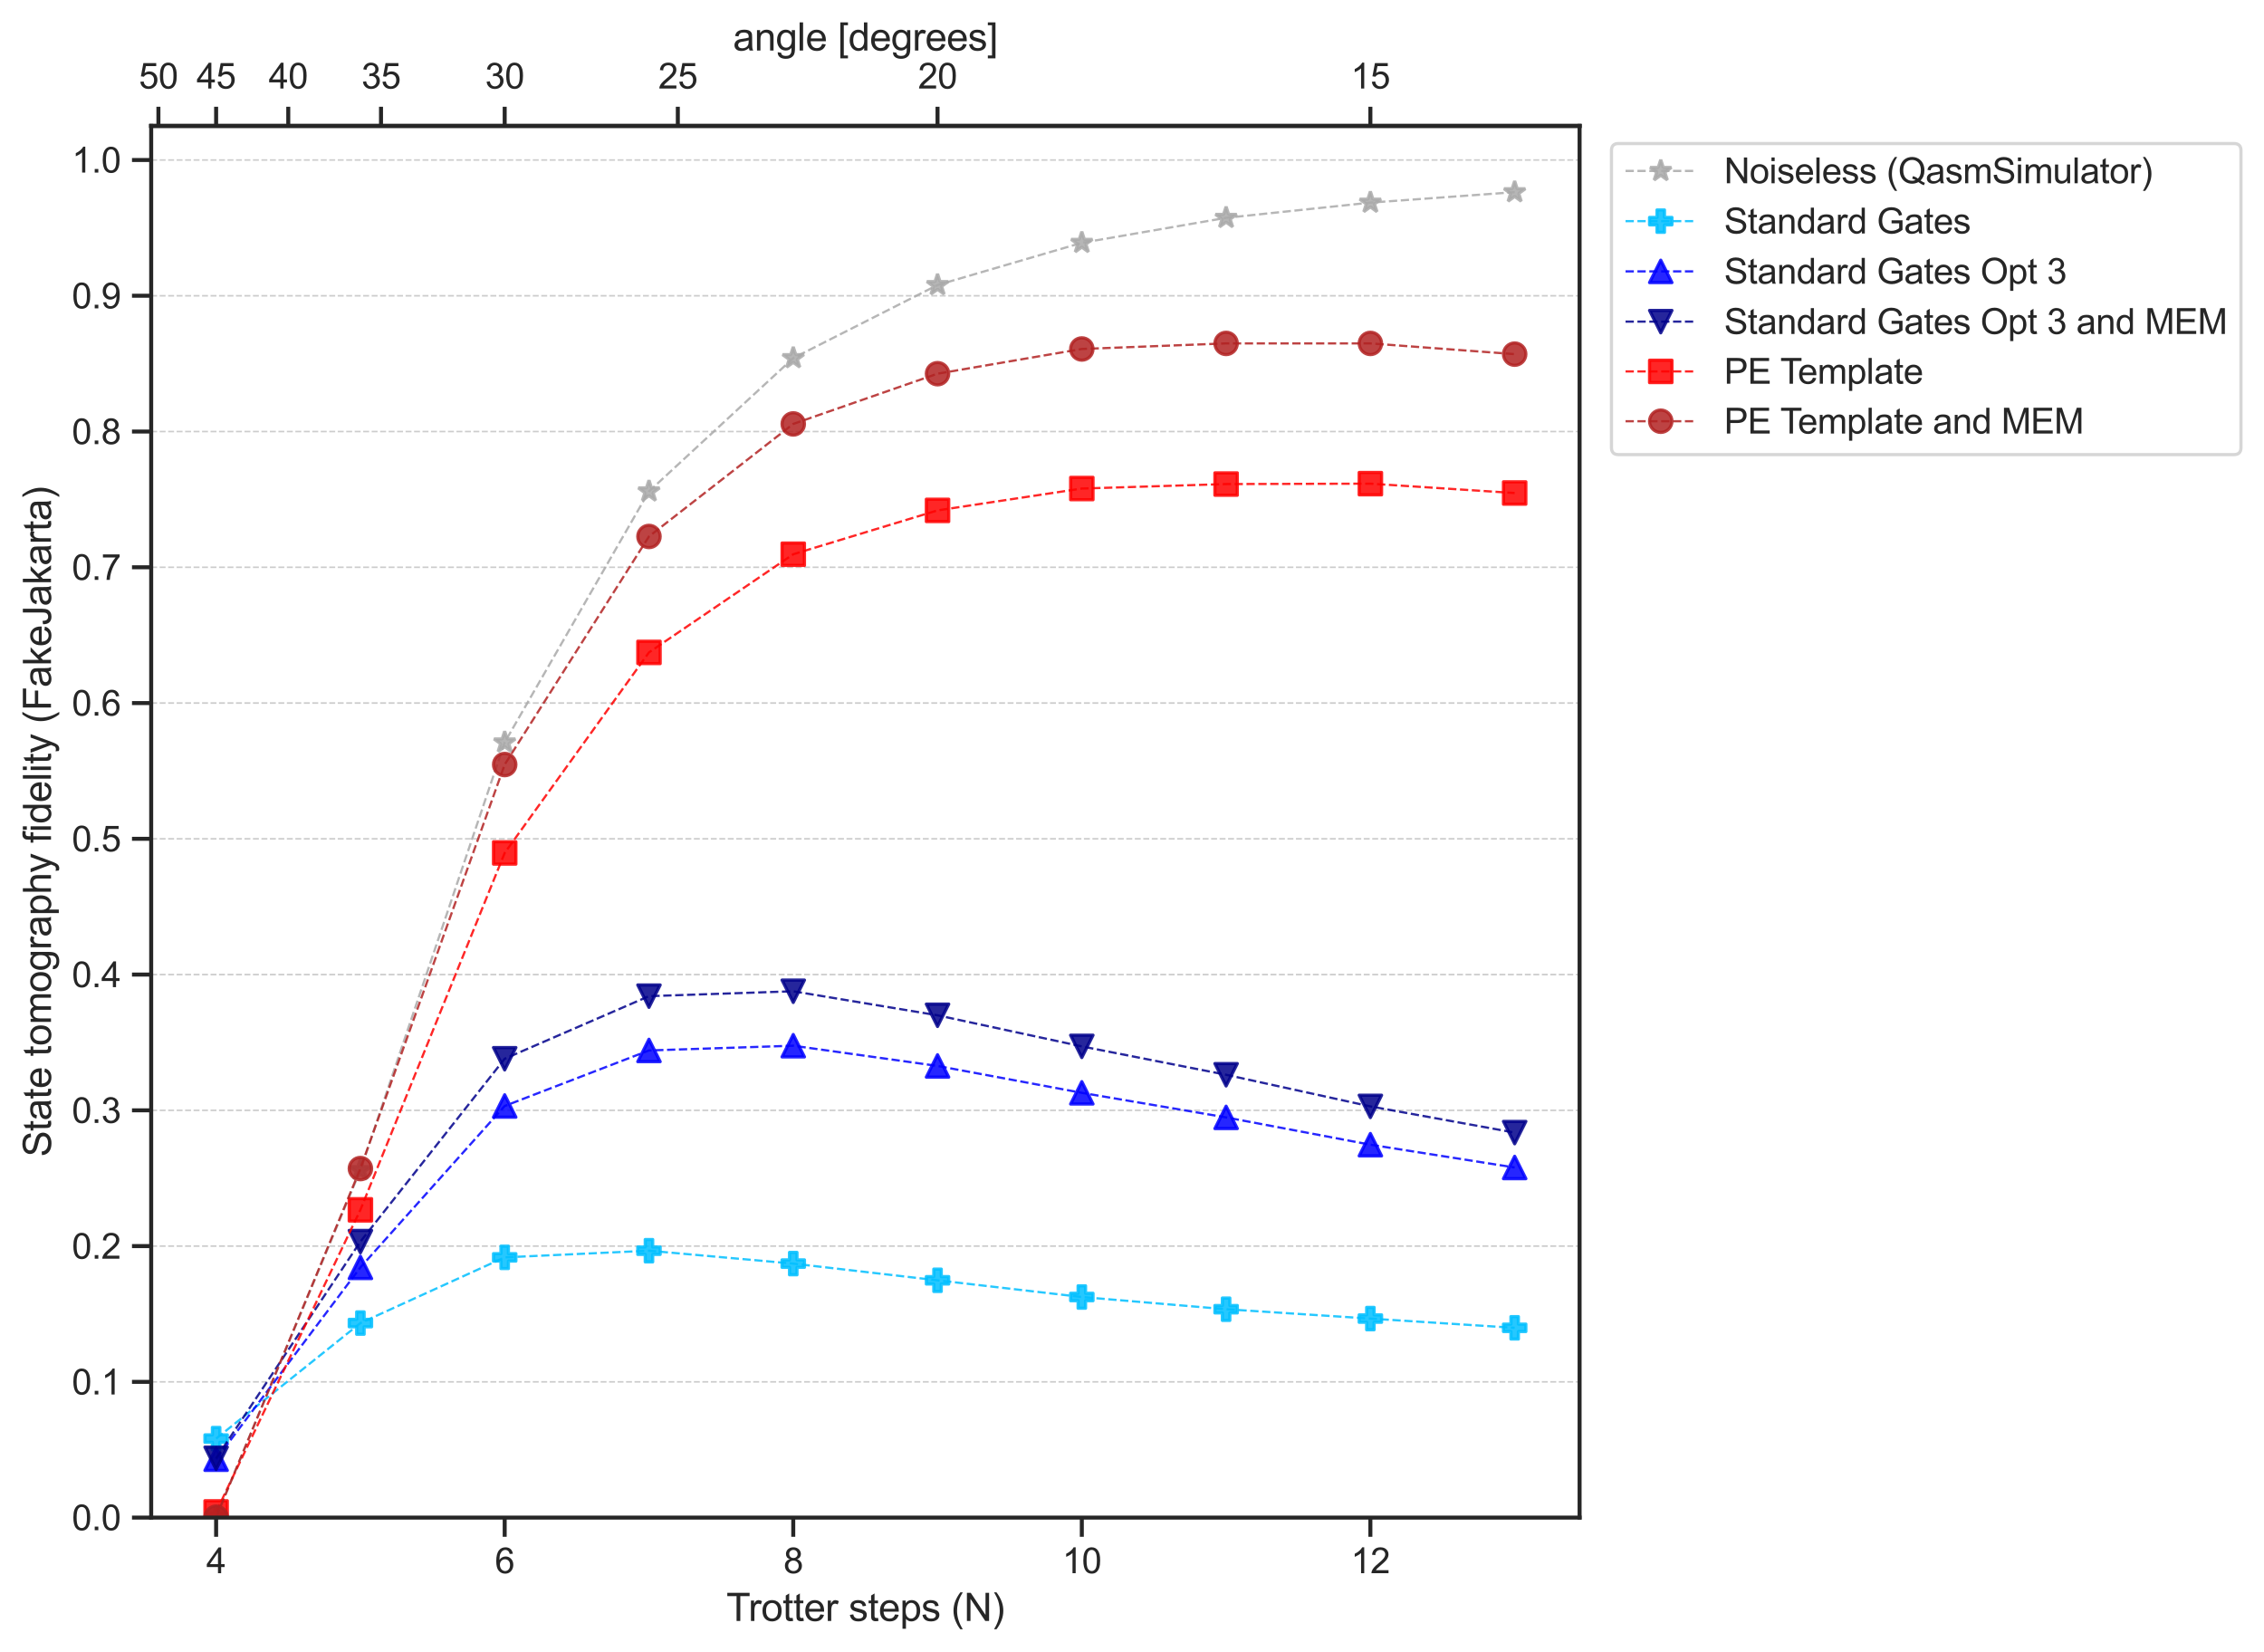<?xml version="1.0" encoding="utf-8" standalone="no"?>
<!DOCTYPE svg PUBLIC "-//W3C//DTD SVG 1.1//EN"
  "http://www.w3.org/Graphics/SVG/1.1/DTD/svg11.dtd">
<svg xmlns:xlink="http://www.w3.org/1999/xlink" width="707.542pt" height="516.25pt" viewBox="0 0 707.542 516.25" xmlns="http://www.w3.org/2000/svg" version="1.1">
 <defs>
  <style type="text/css">*{stroke-linejoin: round; stroke-linecap: butt}</style>
 </defs>
 <g id="figure_1">
  <g id="patch_1">
   <path d="M 0 516.25 
L 707.542 516.25 
L 707.542 0 
L 0 0 
z
" style="fill: #ffffff"/>
  </g>
  <g id="axes_1">
   <g id="patch_2">
    <path d="M 47.251 474.229 
L 493.651 474.229 
L 493.651 39.349 
L 47.251 39.349 
z
" style="fill: #ffffff"/>
   </g>
   <g id="axes_2">
    <g id="patch_3">
     <path d="M 47.251 39.349 
L 493.651 39.349 
L 493.651 39.349 
L 47.251 39.349 
z
" style="fill: #ffffff"/>
    </g>
    <g id="matplotlib.axis_1">
     <g id="xtick_1">
      <g id="line2d_1">
       <defs>
        <path id="mf1a655227e" d="M 0 0 
L 0 -6 
" style="stroke: #262626; stroke-width: 1.25"/>
       </defs>
       <g>
        <use xlink:href="#mf1a655227e" x="428.269" y="39.349" style="fill: #262626; stroke: #262626; stroke-width: 1.25"/>
       </g>
      </g>
      <g id="text_1">
       <!-- 15 -->
       <g style="fill: #262626" transform="translate(422.152 27.663)scale(0.11 -0.11)">
        <defs>
         <path id="ArialMT-31" d="M 2384 0 
L 1822 0 
L 1822 3584 
Q 1619 3391 1289 3197 
Q 959 3003 697 2906 
L 697 3450 
Q 1169 3672 1522 3987 
Q 1875 4303 2022 4600 
L 2384 4600 
L 2384 0 
z
" transform="scale(0.016)"/>
         <path id="ArialMT-35" d="M 266 1200 
L 856 1250 
Q 922 819 1161 601 
Q 1400 384 1738 384 
Q 2144 384 2425 690 
Q 2706 997 2706 1503 
Q 2706 1984 2436 2262 
Q 2166 2541 1728 2541 
Q 1456 2541 1237 2417 
Q 1019 2294 894 2097 
L 366 2166 
L 809 4519 
L 3088 4519 
L 3088 3981 
L 1259 3981 
L 1013 2750 
Q 1425 3038 1878 3038 
Q 2478 3038 2890 2622 
Q 3303 2206 3303 1553 
Q 3303 931 2941 478 
Q 2500 -78 1738 -78 
Q 1113 -78 717 272 
Q 322 622 266 1200 
z
" transform="scale(0.016)"/>
        </defs>
        <use xlink:href="#ArialMT-31"/>
        <use xlink:href="#ArialMT-35" x="55.615"/>
       </g>
      </g>
     </g>
     <g id="xtick_2">
      <g id="line2d_2">
       <g>
        <use xlink:href="#mf1a655227e" x="292.997" y="39.349" style="fill: #262626; stroke: #262626; stroke-width: 1.25"/>
       </g>
      </g>
      <g id="text_2">
       <!-- 20 -->
       <g style="fill: #262626" transform="translate(286.88 27.663)scale(0.11 -0.11)">
        <defs>
         <path id="ArialMT-32" d="M 3222 541 
L 3222 0 
L 194 0 
Q 188 203 259 391 
Q 375 700 629 1000 
Q 884 1300 1366 1694 
Q 2113 2306 2375 2664 
Q 2638 3022 2638 3341 
Q 2638 3675 2398 3904 
Q 2159 4134 1775 4134 
Q 1369 4134 1125 3890 
Q 881 3647 878 3216 
L 300 3275 
Q 359 3922 746 4261 
Q 1134 4600 1788 4600 
Q 2447 4600 2831 4234 
Q 3216 3869 3216 3328 
Q 3216 3053 3103 2787 
Q 2991 2522 2730 2228 
Q 2469 1934 1863 1422 
Q 1356 997 1212 845 
Q 1069 694 975 541 
L 3222 541 
z
" transform="scale(0.016)"/>
         <path id="ArialMT-30" d="M 266 2259 
Q 266 3072 433 3567 
Q 600 4063 929 4331 
Q 1259 4600 1759 4600 
Q 2128 4600 2406 4451 
Q 2684 4303 2865 4023 
Q 3047 3744 3150 3342 
Q 3253 2941 3253 2259 
Q 3253 1453 3087 958 
Q 2922 463 2592 192 
Q 2263 -78 1759 -78 
Q 1097 -78 719 397 
Q 266 969 266 2259 
z
M 844 2259 
Q 844 1131 1108 757 
Q 1372 384 1759 384 
Q 2147 384 2411 759 
Q 2675 1134 2675 2259 
Q 2675 3391 2411 3762 
Q 2147 4134 1753 4134 
Q 1366 4134 1134 3806 
Q 844 3388 844 2259 
z
" transform="scale(0.016)"/>
        </defs>
        <use xlink:href="#ArialMT-32"/>
        <use xlink:href="#ArialMT-30" x="55.615"/>
       </g>
      </g>
     </g>
     <g id="xtick_3">
      <g id="line2d_3">
       <g>
        <use xlink:href="#mf1a655227e" x="211.833" y="39.349" style="fill: #262626; stroke: #262626; stroke-width: 1.25"/>
       </g>
      </g>
      <g id="text_3">
       <!-- 25 -->
       <g style="fill: #262626" transform="translate(205.716 27.663)scale(0.11 -0.11)">
        <use xlink:href="#ArialMT-32"/>
        <use xlink:href="#ArialMT-35" x="55.615"/>
       </g>
      </g>
     </g>
     <g id="xtick_4">
      <g id="line2d_4">
       <g>
        <use xlink:href="#mf1a655227e" x="157.724" y="39.349" style="fill: #262626; stroke: #262626; stroke-width: 1.25"/>
       </g>
      </g>
      <g id="text_4">
       <!-- 30 -->
       <g style="fill: #262626" transform="translate(151.607 27.663)scale(0.11 -0.11)">
        <defs>
         <path id="ArialMT-33" d="M 269 1209 
L 831 1284 
Q 928 806 1161 595 
Q 1394 384 1728 384 
Q 2125 384 2398 659 
Q 2672 934 2672 1341 
Q 2672 1728 2419 1979 
Q 2166 2231 1775 2231 
Q 1616 2231 1378 2169 
L 1441 2663 
Q 1497 2656 1531 2656 
Q 1891 2656 2178 2843 
Q 2466 3031 2466 3422 
Q 2466 3731 2256 3934 
Q 2047 4138 1716 4138 
Q 1388 4138 1169 3931 
Q 950 3725 888 3313 
L 325 3413 
Q 428 3978 793 4289 
Q 1159 4600 1703 4600 
Q 2078 4600 2393 4439 
Q 2709 4278 2876 4000 
Q 3044 3722 3044 3409 
Q 3044 3113 2884 2869 
Q 2725 2625 2413 2481 
Q 2819 2388 3044 2092 
Q 3269 1797 3269 1353 
Q 3269 753 2831 336 
Q 2394 -81 1725 -81 
Q 1122 -81 723 278 
Q 325 638 269 1209 
z
" transform="scale(0.016)"/>
        </defs>
        <use xlink:href="#ArialMT-33"/>
        <use xlink:href="#ArialMT-30" x="55.615"/>
       </g>
      </g>
     </g>
     <g id="xtick_5">
      <g id="line2d_5">
       <g>
        <use xlink:href="#mf1a655227e" x="119.075" y="39.349" style="fill: #262626; stroke: #262626; stroke-width: 1.25"/>
       </g>
      </g>
      <g id="text_5">
       <!-- 35 -->
       <g style="fill: #262626" transform="translate(112.958 27.663)scale(0.11 -0.11)">
        <use xlink:href="#ArialMT-33"/>
        <use xlink:href="#ArialMT-35" x="55.615"/>
       </g>
      </g>
     </g>
     <g id="xtick_6">
      <g id="line2d_6">
       <g>
        <use xlink:href="#mf1a655227e" x="90.088" y="39.349" style="fill: #262626; stroke: #262626; stroke-width: 1.25"/>
       </g>
      </g>
      <g id="text_6">
       <!-- 40 -->
       <g style="fill: #262626" transform="translate(83.971 27.663)scale(0.11 -0.11)">
        <defs>
         <path id="ArialMT-34" d="M 2069 0 
L 2069 1097 
L 81 1097 
L 81 1613 
L 2172 4581 
L 2631 4581 
L 2631 1613 
L 3250 1613 
L 3250 1097 
L 2631 1097 
L 2631 0 
L 2069 0 
z
M 2069 1613 
L 2069 3678 
L 634 1613 
L 2069 1613 
z
" transform="scale(0.016)"/>
        </defs>
        <use xlink:href="#ArialMT-34"/>
        <use xlink:href="#ArialMT-30" x="55.615"/>
       </g>
      </g>
     </g>
     <g id="xtick_7">
      <g id="line2d_7">
       <g>
        <use xlink:href="#mf1a655227e" x="67.542" y="39.349" style="fill: #262626; stroke: #262626; stroke-width: 1.25"/>
       </g>
      </g>
      <g id="text_7">
       <!-- 45 -->
       <g style="fill: #262626" transform="translate(61.425 27.663)scale(0.11 -0.11)">
        <use xlink:href="#ArialMT-34"/>
        <use xlink:href="#ArialMT-35" x="55.615"/>
       </g>
      </g>
     </g>
     <g id="xtick_8">
      <g id="line2d_8">
       <g>
        <use xlink:href="#mf1a655227e" x="49.506" y="39.349" style="fill: #262626; stroke: #262626; stroke-width: 1.25"/>
       </g>
      </g>
      <g id="text_8">
       <!-- 50 -->
       <g style="fill: #262626" transform="translate(43.389 27.663)scale(0.11 -0.11)">
        <use xlink:href="#ArialMT-35"/>
        <use xlink:href="#ArialMT-30" x="55.615"/>
       </g>
      </g>
     </g>
     <g id="text_9">
      <!-- angle [degrees] -->
      <g style="fill: #262626" transform="translate(229.091 15.789)scale(0.12 -0.12)">
       <defs>
        <path id="ArialMT-61" d="M 2588 409 
Q 2275 144 1986 34 
Q 1697 -75 1366 -75 
Q 819 -75 525 192 
Q 231 459 231 875 
Q 231 1119 342 1320 
Q 453 1522 633 1644 
Q 813 1766 1038 1828 
Q 1203 1872 1538 1913 
Q 2219 1994 2541 2106 
Q 2544 2222 2544 2253 
Q 2544 2597 2384 2738 
Q 2169 2928 1744 2928 
Q 1347 2928 1158 2789 
Q 969 2650 878 2297 
L 328 2372 
Q 403 2725 575 2942 
Q 747 3159 1072 3276 
Q 1397 3394 1825 3394 
Q 2250 3394 2515 3294 
Q 2781 3194 2906 3042 
Q 3031 2891 3081 2659 
Q 3109 2516 3109 2141 
L 3109 1391 
Q 3109 606 3145 398 
Q 3181 191 3288 0 
L 2700 0 
Q 2613 175 2588 409 
z
M 2541 1666 
Q 2234 1541 1622 1453 
Q 1275 1403 1131 1340 
Q 988 1278 909 1158 
Q 831 1038 831 891 
Q 831 666 1001 516 
Q 1172 366 1500 366 
Q 1825 366 2078 508 
Q 2331 650 2450 897 
Q 2541 1088 2541 1459 
L 2541 1666 
z
" transform="scale(0.016)"/>
        <path id="ArialMT-6e" d="M 422 0 
L 422 3319 
L 928 3319 
L 928 2847 
Q 1294 3394 1984 3394 
Q 2284 3394 2536 3286 
Q 2788 3178 2913 3003 
Q 3038 2828 3088 2588 
Q 3119 2431 3119 2041 
L 3119 0 
L 2556 0 
L 2556 2019 
Q 2556 2363 2490 2533 
Q 2425 2703 2258 2804 
Q 2091 2906 1866 2906 
Q 1506 2906 1245 2678 
Q 984 2450 984 1813 
L 984 0 
L 422 0 
z
" transform="scale(0.016)"/>
        <path id="ArialMT-67" d="M 319 -275 
L 866 -356 
Q 900 -609 1056 -725 
Q 1266 -881 1628 -881 
Q 2019 -881 2231 -725 
Q 2444 -569 2519 -288 
Q 2563 -116 2559 434 
Q 2191 0 1641 0 
Q 956 0 581 494 
Q 206 988 206 1678 
Q 206 2153 378 2554 
Q 550 2956 876 3175 
Q 1203 3394 1644 3394 
Q 2231 3394 2613 2919 
L 2613 3319 
L 3131 3319 
L 3131 450 
Q 3131 -325 2973 -648 
Q 2816 -972 2473 -1159 
Q 2131 -1347 1631 -1347 
Q 1038 -1347 672 -1080 
Q 306 -813 319 -275 
z
M 784 1719 
Q 784 1066 1043 766 
Q 1303 466 1694 466 
Q 2081 466 2343 764 
Q 2606 1063 2606 1700 
Q 2606 2309 2336 2618 
Q 2066 2928 1684 2928 
Q 1309 2928 1046 2623 
Q 784 2319 784 1719 
z
" transform="scale(0.016)"/>
        <path id="ArialMT-6c" d="M 409 0 
L 409 4581 
L 972 4581 
L 972 0 
L 409 0 
z
" transform="scale(0.016)"/>
        <path id="ArialMT-65" d="M 2694 1069 
L 3275 997 
Q 3138 488 2766 206 
Q 2394 -75 1816 -75 
Q 1088 -75 661 373 
Q 234 822 234 1631 
Q 234 2469 665 2931 
Q 1097 3394 1784 3394 
Q 2450 3394 2872 2941 
Q 3294 2488 3294 1666 
Q 3294 1616 3291 1516 
L 816 1516 
Q 847 969 1125 678 
Q 1403 388 1819 388 
Q 2128 388 2347 550 
Q 2566 713 2694 1069 
z
M 847 1978 
L 2700 1978 
Q 2663 2397 2488 2606 
Q 2219 2931 1791 2931 
Q 1403 2931 1139 2672 
Q 875 2413 847 1978 
z
" transform="scale(0.016)"/>
        <path id="ArialMT-20" transform="scale(0.016)"/>
        <path id="ArialMT-5b" d="M 434 -1272 
L 434 4581 
L 1675 4581 
L 1675 4116 
L 997 4116 
L 997 -806 
L 1675 -806 
L 1675 -1272 
L 434 -1272 
z
" transform="scale(0.016)"/>
        <path id="ArialMT-64" d="M 2575 0 
L 2575 419 
Q 2259 -75 1647 -75 
Q 1250 -75 917 144 
Q 584 363 401 755 
Q 219 1147 219 1656 
Q 219 2153 384 2558 
Q 550 2963 881 3178 
Q 1213 3394 1622 3394 
Q 1922 3394 2156 3267 
Q 2391 3141 2538 2938 
L 2538 4581 
L 3097 4581 
L 3097 0 
L 2575 0 
z
M 797 1656 
Q 797 1019 1065 703 
Q 1334 388 1700 388 
Q 2069 388 2326 689 
Q 2584 991 2584 1609 
Q 2584 2291 2321 2609 
Q 2059 2928 1675 2928 
Q 1300 2928 1048 2622 
Q 797 2316 797 1656 
z
" transform="scale(0.016)"/>
        <path id="ArialMT-72" d="M 416 0 
L 416 3319 
L 922 3319 
L 922 2816 
Q 1116 3169 1280 3281 
Q 1444 3394 1641 3394 
Q 1925 3394 2219 3213 
L 2025 2691 
Q 1819 2813 1613 2813 
Q 1428 2813 1281 2702 
Q 1134 2591 1072 2394 
Q 978 2094 978 1738 
L 978 0 
L 416 0 
z
" transform="scale(0.016)"/>
        <path id="ArialMT-73" d="M 197 991 
L 753 1078 
Q 800 744 1014 566 
Q 1228 388 1613 388 
Q 2000 388 2187 545 
Q 2375 703 2375 916 
Q 2375 1106 2209 1216 
Q 2094 1291 1634 1406 
Q 1016 1563 777 1677 
Q 538 1791 414 1992 
Q 291 2194 291 2438 
Q 291 2659 392 2848 
Q 494 3038 669 3163 
Q 800 3259 1026 3326 
Q 1253 3394 1513 3394 
Q 1903 3394 2198 3281 
Q 2494 3169 2634 2976 
Q 2775 2784 2828 2463 
L 2278 2388 
Q 2241 2644 2061 2787 
Q 1881 2931 1553 2931 
Q 1166 2931 1000 2803 
Q 834 2675 834 2503 
Q 834 2394 903 2306 
Q 972 2216 1119 2156 
Q 1203 2125 1616 2013 
Q 2213 1853 2448 1751 
Q 2684 1650 2818 1456 
Q 2953 1263 2953 975 
Q 2953 694 2789 445 
Q 2625 197 2315 61 
Q 2006 -75 1616 -75 
Q 969 -75 630 194 
Q 291 463 197 991 
z
" transform="scale(0.016)"/>
        <path id="ArialMT-5d" d="M 1363 -1272 
L 122 -1272 
L 122 -806 
L 800 -806 
L 800 4116 
L 122 4116 
L 122 4581 
L 1363 4581 
L 1363 -1272 
z
" transform="scale(0.016)"/>
       </defs>
       <use xlink:href="#ArialMT-61"/>
       <use xlink:href="#ArialMT-6e" x="55.615"/>
       <use xlink:href="#ArialMT-67" x="111.23"/>
       <use xlink:href="#ArialMT-6c" x="166.846"/>
       <use xlink:href="#ArialMT-65" x="189.062"/>
       <use xlink:href="#ArialMT-20" x="244.678"/>
       <use xlink:href="#ArialMT-5b" x="272.461"/>
       <use xlink:href="#ArialMT-64" x="300.244"/>
       <use xlink:href="#ArialMT-65" x="355.859"/>
       <use xlink:href="#ArialMT-67" x="411.475"/>
       <use xlink:href="#ArialMT-72" x="467.09"/>
       <use xlink:href="#ArialMT-65" x="500.391"/>
       <use xlink:href="#ArialMT-65" x="556.006"/>
       <use xlink:href="#ArialMT-73" x="611.621"/>
       <use xlink:href="#ArialMT-5d" x="661.621"/>
      </g>
     </g>
    </g>
    <g id="matplotlib.axis_2"/>
    <g id="patch_4">
     <path d="M 493.651 39.349 
L 47.251 39.349 
" style="fill: none; stroke: #262626; stroke-width: 1.25; stroke-linejoin: miter; stroke-linecap: square"/>
    </g>
   </g>
   <g id="matplotlib.axis_3">
    <g id="xtick_9">
     <g id="line2d_9">
      <defs>
       <path id="m907f09ef1e" d="M 0 0 
L 0 6 
" style="stroke: #262626; stroke-width: 1.25"/>
      </defs>
      <g>
       <use xlink:href="#m907f09ef1e" x="67.542" y="474.229" style="fill: #262626; stroke: #262626; stroke-width: 1.25"/>
      </g>
     </g>
     <g id="text_10">
      <!-- 4 -->
      <g style="fill: #262626" transform="translate(64.484 491.603)scale(0.11 -0.11)">
       <use xlink:href="#ArialMT-34"/>
      </g>
     </g>
    </g>
    <g id="xtick_10">
     <g id="line2d_10">
      <g>
       <use xlink:href="#m907f09ef1e" x="157.724" y="474.229" style="fill: #262626; stroke: #262626; stroke-width: 1.25"/>
      </g>
     </g>
     <g id="text_11">
      <!-- 6 -->
      <g style="fill: #262626" transform="translate(154.665 491.603)scale(0.11 -0.11)">
       <defs>
        <path id="ArialMT-36" d="M 3184 3459 
L 2625 3416 
Q 2550 3747 2413 3897 
Q 2184 4138 1850 4138 
Q 1581 4138 1378 3988 
Q 1113 3794 959 3422 
Q 806 3050 800 2363 
Q 1003 2672 1297 2822 
Q 1591 2972 1913 2972 
Q 2475 2972 2870 2558 
Q 3266 2144 3266 1488 
Q 3266 1056 3080 686 
Q 2894 316 2569 119 
Q 2244 -78 1831 -78 
Q 1128 -78 684 439 
Q 241 956 241 2144 
Q 241 3472 731 4075 
Q 1159 4600 1884 4600 
Q 2425 4600 2770 4297 
Q 3116 3994 3184 3459 
z
M 888 1484 
Q 888 1194 1011 928 
Q 1134 663 1356 523 
Q 1578 384 1822 384 
Q 2178 384 2434 671 
Q 2691 959 2691 1453 
Q 2691 1928 2437 2201 
Q 2184 2475 1800 2475 
Q 1419 2475 1153 2201 
Q 888 1928 888 1484 
z
" transform="scale(0.016)"/>
       </defs>
       <use xlink:href="#ArialMT-36"/>
      </g>
     </g>
    </g>
    <g id="xtick_11">
     <g id="line2d_11">
      <g>
       <use xlink:href="#m907f09ef1e" x="247.906" y="474.229" style="fill: #262626; stroke: #262626; stroke-width: 1.25"/>
      </g>
     </g>
     <g id="text_12">
      <!-- 8 -->
      <g style="fill: #262626" transform="translate(244.847 491.603)scale(0.11 -0.11)">
       <defs>
        <path id="ArialMT-38" d="M 1131 2484 
Q 781 2613 612 2850 
Q 444 3088 444 3419 
Q 444 3919 803 4259 
Q 1163 4600 1759 4600 
Q 2359 4600 2725 4251 
Q 3091 3903 3091 3403 
Q 3091 3084 2923 2848 
Q 2756 2613 2416 2484 
Q 2838 2347 3058 2040 
Q 3278 1734 3278 1309 
Q 3278 722 2862 322 
Q 2447 -78 1769 -78 
Q 1091 -78 675 323 
Q 259 725 259 1325 
Q 259 1772 486 2073 
Q 713 2375 1131 2484 
z
M 1019 3438 
Q 1019 3113 1228 2906 
Q 1438 2700 1772 2700 
Q 2097 2700 2305 2904 
Q 2513 3109 2513 3406 
Q 2513 3716 2298 3927 
Q 2084 4138 1766 4138 
Q 1444 4138 1231 3931 
Q 1019 3725 1019 3438 
z
M 838 1322 
Q 838 1081 952 856 
Q 1066 631 1291 507 
Q 1516 384 1775 384 
Q 2178 384 2440 643 
Q 2703 903 2703 1303 
Q 2703 1709 2433 1975 
Q 2163 2241 1756 2241 
Q 1359 2241 1098 1978 
Q 838 1716 838 1322 
z
" transform="scale(0.016)"/>
       </defs>
       <use xlink:href="#ArialMT-38"/>
      </g>
     </g>
    </g>
    <g id="xtick_12">
     <g id="line2d_12">
      <g>
       <use xlink:href="#m907f09ef1e" x="338.088" y="474.229" style="fill: #262626; stroke: #262626; stroke-width: 1.25"/>
      </g>
     </g>
     <g id="text_13">
      <!-- 10 -->
      <g style="fill: #262626" transform="translate(331.971 491.603)scale(0.11 -0.11)">
       <use xlink:href="#ArialMT-31"/>
       <use xlink:href="#ArialMT-30" x="55.615"/>
      </g>
     </g>
    </g>
    <g id="xtick_13">
     <g id="line2d_13">
      <g>
       <use xlink:href="#m907f09ef1e" x="428.269" y="474.229" style="fill: #262626; stroke: #262626; stroke-width: 1.25"/>
      </g>
     </g>
     <g id="text_14">
      <!-- 12 -->
      <g style="fill: #262626" transform="translate(422.152 491.603)scale(0.11 -0.11)">
       <use xlink:href="#ArialMT-31"/>
       <use xlink:href="#ArialMT-32" x="55.615"/>
      </g>
     </g>
    </g>
    <g id="text_15">
     <!-- Trotter steps (N) -->
     <g style="fill: #262626" transform="translate(227.007 506.525)scale(0.12 -0.12)">
      <defs>
       <path id="ArialMT-54" d="M 1659 0 
L 1659 4041 
L 150 4041 
L 150 4581 
L 3781 4581 
L 3781 4041 
L 2266 4041 
L 2266 0 
L 1659 0 
z
" transform="scale(0.016)"/>
       <path id="ArialMT-6f" d="M 213 1659 
Q 213 2581 725 3025 
Q 1153 3394 1769 3394 
Q 2453 3394 2887 2945 
Q 3322 2497 3322 1706 
Q 3322 1066 3130 698 
Q 2938 331 2570 128 
Q 2203 -75 1769 -75 
Q 1072 -75 642 372 
Q 213 819 213 1659 
z
M 791 1659 
Q 791 1022 1069 705 
Q 1347 388 1769 388 
Q 2188 388 2466 706 
Q 2744 1025 2744 1678 
Q 2744 2294 2464 2611 
Q 2184 2928 1769 2928 
Q 1347 2928 1069 2612 
Q 791 2297 791 1659 
z
" transform="scale(0.016)"/>
       <path id="ArialMT-74" d="M 1650 503 
L 1731 6 
Q 1494 -44 1306 -44 
Q 1000 -44 831 53 
Q 663 150 594 308 
Q 525 466 525 972 
L 525 2881 
L 113 2881 
L 113 3319 
L 525 3319 
L 525 4141 
L 1084 4478 
L 1084 3319 
L 1650 3319 
L 1650 2881 
L 1084 2881 
L 1084 941 
Q 1084 700 1114 631 
Q 1144 563 1211 522 
Q 1278 481 1403 481 
Q 1497 481 1650 503 
z
" transform="scale(0.016)"/>
       <path id="ArialMT-70" d="M 422 -1272 
L 422 3319 
L 934 3319 
L 934 2888 
Q 1116 3141 1344 3267 
Q 1572 3394 1897 3394 
Q 2322 3394 2647 3175 
Q 2972 2956 3137 2557 
Q 3303 2159 3303 1684 
Q 3303 1175 3120 767 
Q 2938 359 2589 142 
Q 2241 -75 1856 -75 
Q 1575 -75 1351 44 
Q 1128 163 984 344 
L 984 -1272 
L 422 -1272 
z
M 931 1641 
Q 931 1000 1190 694 
Q 1450 388 1819 388 
Q 2194 388 2461 705 
Q 2728 1022 2728 1688 
Q 2728 2322 2467 2637 
Q 2206 2953 1844 2953 
Q 1484 2953 1207 2617 
Q 931 2281 931 1641 
z
" transform="scale(0.016)"/>
       <path id="ArialMT-28" d="M 1497 -1347 
Q 1031 -759 709 28 
Q 388 816 388 1659 
Q 388 2403 628 3084 
Q 909 3875 1497 4659 
L 1900 4659 
Q 1522 4009 1400 3731 
Q 1209 3300 1100 2831 
Q 966 2247 966 1656 
Q 966 153 1900 -1347 
L 1497 -1347 
z
" transform="scale(0.016)"/>
       <path id="ArialMT-4e" d="M 488 0 
L 488 4581 
L 1109 4581 
L 3516 984 
L 3516 4581 
L 4097 4581 
L 4097 0 
L 3475 0 
L 1069 3600 
L 1069 0 
L 488 0 
z
" transform="scale(0.016)"/>
       <path id="ArialMT-29" d="M 791 -1347 
L 388 -1347 
Q 1322 153 1322 1656 
Q 1322 2244 1188 2822 
Q 1081 3291 891 3722 
Q 769 4003 388 4659 
L 791 4659 
Q 1378 3875 1659 3084 
Q 1900 2403 1900 1659 
Q 1900 816 1576 28 
Q 1253 -759 791 -1347 
z
" transform="scale(0.016)"/>
      </defs>
      <use xlink:href="#ArialMT-54"/>
      <use xlink:href="#ArialMT-72" x="57.334"/>
      <use xlink:href="#ArialMT-6f" x="90.635"/>
      <use xlink:href="#ArialMT-74" x="146.25"/>
      <use xlink:href="#ArialMT-74" x="174.033"/>
      <use xlink:href="#ArialMT-65" x="201.816"/>
      <use xlink:href="#ArialMT-72" x="257.432"/>
      <use xlink:href="#ArialMT-20" x="290.732"/>
      <use xlink:href="#ArialMT-73" x="318.516"/>
      <use xlink:href="#ArialMT-74" x="368.516"/>
      <use xlink:href="#ArialMT-65" x="396.299"/>
      <use xlink:href="#ArialMT-70" x="451.914"/>
      <use xlink:href="#ArialMT-73" x="507.529"/>
      <use xlink:href="#ArialMT-20" x="557.529"/>
      <use xlink:href="#ArialMT-28" x="585.312"/>
      <use xlink:href="#ArialMT-4e" x="618.613"/>
      <use xlink:href="#ArialMT-29" x="690.83"/>
     </g>
    </g>
   </g>
   <g id="matplotlib.axis_4">
    <g id="ytick_1">
     <g id="line2d_14">
      <path d="M 47.251 474.229 
L 493.651 474.229 
" clip-path="url(#pdd9005630f)" style="fill: none; stroke-dasharray: 1.85,0.8; stroke-dashoffset: 0; stroke: #cccccc; stroke-width: 0.5"/>
     </g>
     <g id="line2d_15">
      <defs>
       <path id="medb15f861c" d="M 0 0 
L -6 0 
" style="stroke: #262626; stroke-width: 1.25"/>
      </defs>
      <g>
       <use xlink:href="#medb15f861c" x="47.251" y="474.229" style="fill: #262626; stroke: #262626; stroke-width: 1.25"/>
      </g>
     </g>
     <g id="text_16">
      <!-- 0.0 -->
      <g style="fill: #262626" transform="translate(22.461 478.166)scale(0.11 -0.11)">
       <defs>
        <path id="ArialMT-2e" d="M 581 0 
L 581 641 
L 1222 641 
L 1222 0 
L 581 0 
z
" transform="scale(0.016)"/>
       </defs>
       <use xlink:href="#ArialMT-30"/>
       <use xlink:href="#ArialMT-2e" x="55.615"/>
       <use xlink:href="#ArialMT-30" x="83.398"/>
      </g>
     </g>
    </g>
    <g id="ytick_2">
     <g id="line2d_16">
      <path d="M 47.251 431.806 
L 493.651 431.806 
" clip-path="url(#pdd9005630f)" style="fill: none; stroke-dasharray: 1.85,0.8; stroke-dashoffset: 0; stroke: #cccccc; stroke-width: 0.5"/>
     </g>
     <g id="line2d_17">
      <g>
       <use xlink:href="#medb15f861c" x="47.251" y="431.806" style="fill: #262626; stroke: #262626; stroke-width: 1.25"/>
      </g>
     </g>
     <g id="text_17">
      <!-- 0.1 -->
      <g style="fill: #262626" transform="translate(22.461 435.743)scale(0.11 -0.11)">
       <use xlink:href="#ArialMT-30"/>
       <use xlink:href="#ArialMT-2e" x="55.615"/>
       <use xlink:href="#ArialMT-31" x="83.398"/>
      </g>
     </g>
    </g>
    <g id="ytick_3">
     <g id="line2d_18">
      <path d="M 47.251 389.383 
L 493.651 389.383 
" clip-path="url(#pdd9005630f)" style="fill: none; stroke-dasharray: 1.85,0.8; stroke-dashoffset: 0; stroke: #cccccc; stroke-width: 0.5"/>
     </g>
     <g id="line2d_19">
      <g>
       <use xlink:href="#medb15f861c" x="47.251" y="389.383" style="fill: #262626; stroke: #262626; stroke-width: 1.25"/>
      </g>
     </g>
     <g id="text_18">
      <!-- 0.2 -->
      <g style="fill: #262626" transform="translate(22.461 393.32)scale(0.11 -0.11)">
       <use xlink:href="#ArialMT-30"/>
       <use xlink:href="#ArialMT-2e" x="55.615"/>
       <use xlink:href="#ArialMT-32" x="83.398"/>
      </g>
     </g>
    </g>
    <g id="ytick_4">
     <g id="line2d_20">
      <path d="M 47.251 346.96 
L 493.651 346.96 
" clip-path="url(#pdd9005630f)" style="fill: none; stroke-dasharray: 1.85,0.8; stroke-dashoffset: 0; stroke: #cccccc; stroke-width: 0.5"/>
     </g>
     <g id="line2d_21">
      <g>
       <use xlink:href="#medb15f861c" x="47.251" y="346.96" style="fill: #262626; stroke: #262626; stroke-width: 1.25"/>
      </g>
     </g>
     <g id="text_19">
      <!-- 0.3 -->
      <g style="fill: #262626" transform="translate(22.461 350.896)scale(0.11 -0.11)">
       <use xlink:href="#ArialMT-30"/>
       <use xlink:href="#ArialMT-2e" x="55.615"/>
       <use xlink:href="#ArialMT-33" x="83.398"/>
      </g>
     </g>
    </g>
    <g id="ytick_5">
     <g id="line2d_22">
      <path d="M 47.251 304.537 
L 493.651 304.537 
" clip-path="url(#pdd9005630f)" style="fill: none; stroke-dasharray: 1.85,0.8; stroke-dashoffset: 0; stroke: #cccccc; stroke-width: 0.5"/>
     </g>
     <g id="line2d_23">
      <g>
       <use xlink:href="#medb15f861c" x="47.251" y="304.537" style="fill: #262626; stroke: #262626; stroke-width: 1.25"/>
      </g>
     </g>
     <g id="text_20">
      <!-- 0.4 -->
      <g style="fill: #262626" transform="translate(22.461 308.473)scale(0.11 -0.11)">
       <use xlink:href="#ArialMT-30"/>
       <use xlink:href="#ArialMT-2e" x="55.615"/>
       <use xlink:href="#ArialMT-34" x="83.398"/>
      </g>
     </g>
    </g>
    <g id="ytick_6">
     <g id="line2d_24">
      <path d="M 47.251 262.113 
L 493.651 262.113 
" clip-path="url(#pdd9005630f)" style="fill: none; stroke-dasharray: 1.85,0.8; stroke-dashoffset: 0; stroke: #cccccc; stroke-width: 0.5"/>
     </g>
     <g id="line2d_25">
      <g>
       <use xlink:href="#medb15f861c" x="47.251" y="262.113" style="fill: #262626; stroke: #262626; stroke-width: 1.25"/>
      </g>
     </g>
     <g id="text_21">
      <!-- 0.5 -->
      <g style="fill: #262626" transform="translate(22.461 266.05)scale(0.11 -0.11)">
       <use xlink:href="#ArialMT-30"/>
       <use xlink:href="#ArialMT-2e" x="55.615"/>
       <use xlink:href="#ArialMT-35" x="83.398"/>
      </g>
     </g>
    </g>
    <g id="ytick_7">
     <g id="line2d_26">
      <path d="M 47.251 219.69 
L 493.651 219.69 
" clip-path="url(#pdd9005630f)" style="fill: none; stroke-dasharray: 1.85,0.8; stroke-dashoffset: 0; stroke: #cccccc; stroke-width: 0.5"/>
     </g>
     <g id="line2d_27">
      <g>
       <use xlink:href="#medb15f861c" x="47.251" y="219.69" style="fill: #262626; stroke: #262626; stroke-width: 1.25"/>
      </g>
     </g>
     <g id="text_22">
      <!-- 0.6 -->
      <g style="fill: #262626" transform="translate(22.461 223.627)scale(0.11 -0.11)">
       <use xlink:href="#ArialMT-30"/>
       <use xlink:href="#ArialMT-2e" x="55.615"/>
       <use xlink:href="#ArialMT-36" x="83.398"/>
      </g>
     </g>
    </g>
    <g id="ytick_8">
     <g id="line2d_28">
      <path d="M 47.251 177.267 
L 493.651 177.267 
" clip-path="url(#pdd9005630f)" style="fill: none; stroke-dasharray: 1.85,0.8; stroke-dashoffset: 0; stroke: #cccccc; stroke-width: 0.5"/>
     </g>
     <g id="line2d_29">
      <g>
       <use xlink:href="#medb15f861c" x="47.251" y="177.267" style="fill: #262626; stroke: #262626; stroke-width: 1.25"/>
      </g>
     </g>
     <g id="text_23">
      <!-- 0.7 -->
      <g style="fill: #262626" transform="translate(22.461 181.204)scale(0.11 -0.11)">
       <defs>
        <path id="ArialMT-37" d="M 303 3981 
L 303 4522 
L 3269 4522 
L 3269 4084 
Q 2831 3619 2401 2847 
Q 1972 2075 1738 1259 
Q 1569 684 1522 0 
L 944 0 
Q 953 541 1156 1306 
Q 1359 2072 1739 2783 
Q 2119 3494 2547 3981 
L 303 3981 
z
" transform="scale(0.016)"/>
       </defs>
       <use xlink:href="#ArialMT-30"/>
       <use xlink:href="#ArialMT-2e" x="55.615"/>
       <use xlink:href="#ArialMT-37" x="83.398"/>
      </g>
     </g>
    </g>
    <g id="ytick_9">
     <g id="line2d_30">
      <path d="M 47.251 134.844 
L 493.651 134.844 
" clip-path="url(#pdd9005630f)" style="fill: none; stroke-dasharray: 1.85,0.8; stroke-dashoffset: 0; stroke: #cccccc; stroke-width: 0.5"/>
     </g>
     <g id="line2d_31">
      <g>
       <use xlink:href="#medb15f861c" x="47.251" y="134.844" style="fill: #262626; stroke: #262626; stroke-width: 1.25"/>
      </g>
     </g>
     <g id="text_24">
      <!-- 0.8 -->
      <g style="fill: #262626" transform="translate(22.461 138.781)scale(0.11 -0.11)">
       <use xlink:href="#ArialMT-30"/>
       <use xlink:href="#ArialMT-2e" x="55.615"/>
       <use xlink:href="#ArialMT-38" x="83.398"/>
      </g>
     </g>
    </g>
    <g id="ytick_10">
     <g id="line2d_32">
      <path d="M 47.251 92.421 
L 493.651 92.421 
" clip-path="url(#pdd9005630f)" style="fill: none; stroke-dasharray: 1.85,0.8; stroke-dashoffset: 0; stroke: #cccccc; stroke-width: 0.5"/>
     </g>
     <g id="line2d_33">
      <g>
       <use xlink:href="#medb15f861c" x="47.251" y="92.421" style="fill: #262626; stroke: #262626; stroke-width: 1.25"/>
      </g>
     </g>
     <g id="text_25">
      <!-- 0.9 -->
      <g style="fill: #262626" transform="translate(22.461 96.357)scale(0.11 -0.11)">
       <defs>
        <path id="ArialMT-39" d="M 350 1059 
L 891 1109 
Q 959 728 1153 556 
Q 1347 384 1650 384 
Q 1909 384 2104 503 
Q 2300 622 2425 820 
Q 2550 1019 2634 1356 
Q 2719 1694 2719 2044 
Q 2719 2081 2716 2156 
Q 2547 1888 2255 1720 
Q 1963 1553 1622 1553 
Q 1053 1553 659 1965 
Q 266 2378 266 3053 
Q 266 3750 677 4175 
Q 1088 4600 1706 4600 
Q 2153 4600 2523 4359 
Q 2894 4119 3086 3673 
Q 3278 3228 3278 2384 
Q 3278 1506 3087 986 
Q 2897 466 2520 194 
Q 2144 -78 1638 -78 
Q 1100 -78 759 220 
Q 419 519 350 1059 
z
M 2653 3081 
Q 2653 3566 2395 3850 
Q 2138 4134 1775 4134 
Q 1400 4134 1122 3828 
Q 844 3522 844 3034 
Q 844 2597 1108 2323 
Q 1372 2050 1759 2050 
Q 2150 2050 2401 2323 
Q 2653 2597 2653 3081 
z
" transform="scale(0.016)"/>
       </defs>
       <use xlink:href="#ArialMT-30"/>
       <use xlink:href="#ArialMT-2e" x="55.615"/>
       <use xlink:href="#ArialMT-39" x="83.398"/>
      </g>
     </g>
    </g>
    <g id="ytick_11">
     <g id="line2d_34">
      <path d="M 47.251 49.997 
L 493.651 49.997 
" clip-path="url(#pdd9005630f)" style="fill: none; stroke-dasharray: 1.85,0.8; stroke-dashoffset: 0; stroke: #cccccc; stroke-width: 0.5"/>
     </g>
     <g id="line2d_35">
      <g>
       <use xlink:href="#medb15f861c" x="47.251" y="49.997" style="fill: #262626; stroke: #262626; stroke-width: 1.25"/>
      </g>
     </g>
     <g id="text_26">
      <!-- 1.0 -->
      <g style="fill: #262626" transform="translate(22.461 53.934)scale(0.11 -0.11)">
       <use xlink:href="#ArialMT-31"/>
       <use xlink:href="#ArialMT-2e" x="55.615"/>
       <use xlink:href="#ArialMT-30" x="83.398"/>
      </g>
     </g>
    </g>
    <g id="text_27">
     <!-- State tomography fidelity (FakeJakarta) -->
     <g style="fill: #262626" transform="translate(15.936 361.495)rotate(-90)scale(0.12 -0.12)">
      <defs>
       <path id="ArialMT-53" d="M 288 1472 
L 859 1522 
Q 900 1178 1048 958 
Q 1197 738 1509 602 
Q 1822 466 2213 466 
Q 2559 466 2825 569 
Q 3091 672 3220 851 
Q 3350 1031 3350 1244 
Q 3350 1459 3225 1620 
Q 3100 1781 2813 1891 
Q 2628 1963 1997 2114 
Q 1366 2266 1113 2400 
Q 784 2572 623 2826 
Q 463 3081 463 3397 
Q 463 3744 659 4045 
Q 856 4347 1234 4503 
Q 1613 4659 2075 4659 
Q 2584 4659 2973 4495 
Q 3363 4331 3572 4012 
Q 3781 3694 3797 3291 
L 3216 3247 
Q 3169 3681 2898 3903 
Q 2628 4125 2100 4125 
Q 1550 4125 1298 3923 
Q 1047 3722 1047 3438 
Q 1047 3191 1225 3031 
Q 1400 2872 2139 2705 
Q 2878 2538 3153 2413 
Q 3553 2228 3743 1945 
Q 3934 1663 3934 1294 
Q 3934 928 3725 604 
Q 3516 281 3123 101 
Q 2731 -78 2241 -78 
Q 1619 -78 1198 103 
Q 778 284 539 648 
Q 300 1013 288 1472 
z
" transform="scale(0.016)"/>
       <path id="ArialMT-6d" d="M 422 0 
L 422 3319 
L 925 3319 
L 925 2853 
Q 1081 3097 1340 3245 
Q 1600 3394 1931 3394 
Q 2300 3394 2536 3241 
Q 2772 3088 2869 2813 
Q 3263 3394 3894 3394 
Q 4388 3394 4653 3120 
Q 4919 2847 4919 2278 
L 4919 0 
L 4359 0 
L 4359 2091 
Q 4359 2428 4304 2576 
Q 4250 2725 4106 2815 
Q 3963 2906 3769 2906 
Q 3419 2906 3187 2673 
Q 2956 2441 2956 1928 
L 2956 0 
L 2394 0 
L 2394 2156 
Q 2394 2531 2256 2718 
Q 2119 2906 1806 2906 
Q 1569 2906 1367 2781 
Q 1166 2656 1075 2415 
Q 984 2175 984 1722 
L 984 0 
L 422 0 
z
" transform="scale(0.016)"/>
       <path id="ArialMT-68" d="M 422 0 
L 422 4581 
L 984 4581 
L 984 2938 
Q 1378 3394 1978 3394 
Q 2347 3394 2619 3248 
Q 2891 3103 3008 2847 
Q 3125 2591 3125 2103 
L 3125 0 
L 2563 0 
L 2563 2103 
Q 2563 2525 2380 2717 
Q 2197 2909 1863 2909 
Q 1613 2909 1392 2779 
Q 1172 2650 1078 2428 
Q 984 2206 984 1816 
L 984 0 
L 422 0 
z
" transform="scale(0.016)"/>
       <path id="ArialMT-79" d="M 397 -1278 
L 334 -750 
Q 519 -800 656 -800 
Q 844 -800 956 -737 
Q 1069 -675 1141 -563 
Q 1194 -478 1313 -144 
Q 1328 -97 1363 -6 
L 103 3319 
L 709 3319 
L 1400 1397 
Q 1534 1031 1641 628 
Q 1738 1016 1872 1384 
L 2581 3319 
L 3144 3319 
L 1881 -56 
Q 1678 -603 1566 -809 
Q 1416 -1088 1222 -1217 
Q 1028 -1347 759 -1347 
Q 597 -1347 397 -1278 
z
" transform="scale(0.016)"/>
       <path id="ArialMT-66" d="M 556 0 
L 556 2881 
L 59 2881 
L 59 3319 
L 556 3319 
L 556 3672 
Q 556 4006 616 4169 
Q 697 4388 901 4523 
Q 1106 4659 1475 4659 
Q 1713 4659 2000 4603 
L 1916 4113 
Q 1741 4144 1584 4144 
Q 1328 4144 1222 4034 
Q 1116 3925 1116 3625 
L 1116 3319 
L 1763 3319 
L 1763 2881 
L 1116 2881 
L 1116 0 
L 556 0 
z
" transform="scale(0.016)"/>
       <path id="ArialMT-69" d="M 425 3934 
L 425 4581 
L 988 4581 
L 988 3934 
L 425 3934 
z
M 425 0 
L 425 3319 
L 988 3319 
L 988 0 
L 425 0 
z
" transform="scale(0.016)"/>
       <path id="ArialMT-46" d="M 525 0 
L 525 4581 
L 3616 4581 
L 3616 4041 
L 1131 4041 
L 1131 2622 
L 3281 2622 
L 3281 2081 
L 1131 2081 
L 1131 0 
L 525 0 
z
" transform="scale(0.016)"/>
       <path id="ArialMT-6b" d="M 425 0 
L 425 4581 
L 988 4581 
L 988 1969 
L 2319 3319 
L 3047 3319 
L 1778 2088 
L 3175 0 
L 2481 0 
L 1384 1697 
L 988 1316 
L 988 0 
L 425 0 
z
" transform="scale(0.016)"/>
       <path id="ArialMT-4a" d="M 184 1300 
L 731 1375 
Q 753 850 928 656 
Q 1103 463 1413 463 
Q 1641 463 1806 567 
Q 1972 672 2034 851 
Q 2097 1031 2097 1425 
L 2097 4581 
L 2703 4581 
L 2703 1459 
Q 2703 884 2564 568 
Q 2425 253 2123 87 
Q 1822 -78 1416 -78 
Q 813 -78 492 269 
Q 172 616 184 1300 
z
" transform="scale(0.016)"/>
      </defs>
      <use xlink:href="#ArialMT-53"/>
      <use xlink:href="#ArialMT-74" x="66.699"/>
      <use xlink:href="#ArialMT-61" x="94.482"/>
      <use xlink:href="#ArialMT-74" x="150.098"/>
      <use xlink:href="#ArialMT-65" x="177.881"/>
      <use xlink:href="#ArialMT-20" x="233.496"/>
      <use xlink:href="#ArialMT-74" x="261.279"/>
      <use xlink:href="#ArialMT-6f" x="289.062"/>
      <use xlink:href="#ArialMT-6d" x="344.678"/>
      <use xlink:href="#ArialMT-6f" x="427.979"/>
      <use xlink:href="#ArialMT-67" x="483.594"/>
      <use xlink:href="#ArialMT-72" x="539.209"/>
      <use xlink:href="#ArialMT-61" x="572.51"/>
      <use xlink:href="#ArialMT-70" x="628.125"/>
      <use xlink:href="#ArialMT-68" x="683.74"/>
      <use xlink:href="#ArialMT-79" x="739.355"/>
      <use xlink:href="#ArialMT-20" x="789.355"/>
      <use xlink:href="#ArialMT-66" x="817.139"/>
      <use xlink:href="#ArialMT-69" x="844.922"/>
      <use xlink:href="#ArialMT-64" x="867.139"/>
      <use xlink:href="#ArialMT-65" x="922.754"/>
      <use xlink:href="#ArialMT-6c" x="978.369"/>
      <use xlink:href="#ArialMT-69" x="1000.586"/>
      <use xlink:href="#ArialMT-74" x="1022.803"/>
      <use xlink:href="#ArialMT-79" x="1050.586"/>
      <use xlink:href="#ArialMT-20" x="1100.586"/>
      <use xlink:href="#ArialMT-28" x="1128.369"/>
      <use xlink:href="#ArialMT-46" x="1161.67"/>
      <use xlink:href="#ArialMT-61" x="1222.754"/>
      <use xlink:href="#ArialMT-6b" x="1278.369"/>
      <use xlink:href="#ArialMT-65" x="1328.369"/>
      <use xlink:href="#ArialMT-4a" x="1383.984"/>
      <use xlink:href="#ArialMT-61" x="1433.984"/>
      <use xlink:href="#ArialMT-6b" x="1489.6"/>
      <use xlink:href="#ArialMT-61" x="1539.6"/>
      <use xlink:href="#ArialMT-72" x="1595.215"/>
      <use xlink:href="#ArialMT-74" x="1628.516"/>
      <use xlink:href="#ArialMT-61" x="1656.299"/>
      <use xlink:href="#ArialMT-29" x="1711.914"/>
     </g>
    </g>
   </g>
   <g id="line2d_36">
    <path d="M 67.542 474.017 
L 112.633 365.626 
L 157.724 231.993 
L 202.815 153.552 
L 247.906 111.893 
L 292.997 89.069 
L 338.088 75.876 
L 383.179 68.07 
L 428.269 63.318 
L 473.36 60.052 
" clip-path="url(#pdd9005630f)" style="fill: none; stroke-dasharray: 2.59,1.12; stroke-dashoffset: 0; stroke: #a9a9a9; stroke-opacity: 0.85; stroke-width: 0.7"/>
    <defs>
     <path id="maee049270c" d="M 0 -3.5 
L -0.786 -1.082 
L -3.329 -1.082 
L -1.271 0.413 
L -2.057 2.832 
L -0 1.337 
L 2.057 2.832 
L 1.271 0.413 
L 3.329 -1.082 
L 0.786 -1.082 
z
" style="stroke: #a9a9a9; stroke-opacity: 0.85; stroke-linejoin: bevel"/>
    </defs>
    <g clip-path="url(#pdd9005630f)">
     <use xlink:href="#maee049270c" x="67.542" y="474.017" style="fill: #a9a9a9; fill-opacity: 0.85; stroke: #a9a9a9; stroke-opacity: 0.85; stroke-linejoin: bevel"/>
     <use xlink:href="#maee049270c" x="112.633" y="365.626" style="fill: #a9a9a9; fill-opacity: 0.85; stroke: #a9a9a9; stroke-opacity: 0.85; stroke-linejoin: bevel"/>
     <use xlink:href="#maee049270c" x="157.724" y="231.993" style="fill: #a9a9a9; fill-opacity: 0.85; stroke: #a9a9a9; stroke-opacity: 0.85; stroke-linejoin: bevel"/>
     <use xlink:href="#maee049270c" x="202.815" y="153.552" style="fill: #a9a9a9; fill-opacity: 0.85; stroke: #a9a9a9; stroke-opacity: 0.85; stroke-linejoin: bevel"/>
     <use xlink:href="#maee049270c" x="247.906" y="111.893" style="fill: #a9a9a9; fill-opacity: 0.85; stroke: #a9a9a9; stroke-opacity: 0.85; stroke-linejoin: bevel"/>
     <use xlink:href="#maee049270c" x="292.997" y="89.069" style="fill: #a9a9a9; fill-opacity: 0.85; stroke: #a9a9a9; stroke-opacity: 0.85; stroke-linejoin: bevel"/>
     <use xlink:href="#maee049270c" x="338.088" y="75.876" style="fill: #a9a9a9; fill-opacity: 0.85; stroke: #a9a9a9; stroke-opacity: 0.85; stroke-linejoin: bevel"/>
     <use xlink:href="#maee049270c" x="383.179" y="68.07" style="fill: #a9a9a9; fill-opacity: 0.85; stroke: #a9a9a9; stroke-opacity: 0.85; stroke-linejoin: bevel"/>
     <use xlink:href="#maee049270c" x="428.269" y="63.318" style="fill: #a9a9a9; fill-opacity: 0.85; stroke: #a9a9a9; stroke-opacity: 0.85; stroke-linejoin: bevel"/>
     <use xlink:href="#maee049270c" x="473.36" y="60.052" style="fill: #a9a9a9; fill-opacity: 0.85; stroke: #a9a9a9; stroke-opacity: 0.85; stroke-linejoin: bevel"/>
    </g>
   </g>
   <g id="line2d_37">
    <path d="M 67.542 449.539 
L 112.633 413.437 
L 157.724 392.904 
L 202.815 390.825 
L 247.906 394.855 
L 292.997 400.074 
L 338.088 405.292 
L 383.179 409.11 
L 428.269 412.037 
L 473.36 414.922 
" clip-path="url(#pdd9005630f)" style="fill: none; stroke-dasharray: 2.59,1.12; stroke-dashoffset: 0; stroke: #00bfff; stroke-opacity: 0.85; stroke-width: 0.7"/>
    <defs>
     <path id="mddb5ec084f" d="M -1.167 3.5 
L 1.167 3.5 
L 1.167 1.167 
L 3.5 1.167 
L 3.5 -1.167 
L 1.167 -1.167 
L 1.167 -3.5 
L -1.167 -3.5 
L -1.167 -1.167 
L -3.5 -1.167 
L -3.5 1.167 
L -1.167 1.167 
z
" style="stroke: #00bfff; stroke-opacity: 0.85; stroke-linejoin: miter"/>
    </defs>
    <g clip-path="url(#pdd9005630f)">
     <use xlink:href="#mddb5ec084f" x="67.542" y="449.539" style="fill: #00bfff; fill-opacity: 0.85; stroke: #00bfff; stroke-opacity: 0.85; stroke-linejoin: miter"/>
     <use xlink:href="#mddb5ec084f" x="112.633" y="413.437" style="fill: #00bfff; fill-opacity: 0.85; stroke: #00bfff; stroke-opacity: 0.85; stroke-linejoin: miter"/>
     <use xlink:href="#mddb5ec084f" x="157.724" y="392.904" style="fill: #00bfff; fill-opacity: 0.85; stroke: #00bfff; stroke-opacity: 0.85; stroke-linejoin: miter"/>
     <use xlink:href="#mddb5ec084f" x="202.815" y="390.825" style="fill: #00bfff; fill-opacity: 0.85; stroke: #00bfff; stroke-opacity: 0.85; stroke-linejoin: miter"/>
     <use xlink:href="#mddb5ec084f" x="247.906" y="394.855" style="fill: #00bfff; fill-opacity: 0.85; stroke: #00bfff; stroke-opacity: 0.85; stroke-linejoin: miter"/>
     <use xlink:href="#mddb5ec084f" x="292.997" y="400.074" style="fill: #00bfff; fill-opacity: 0.85; stroke: #00bfff; stroke-opacity: 0.85; stroke-linejoin: miter"/>
     <use xlink:href="#mddb5ec084f" x="338.088" y="405.292" style="fill: #00bfff; fill-opacity: 0.85; stroke: #00bfff; stroke-opacity: 0.85; stroke-linejoin: miter"/>
     <use xlink:href="#mddb5ec084f" x="383.179" y="409.11" style="fill: #00bfff; fill-opacity: 0.85; stroke: #00bfff; stroke-opacity: 0.85; stroke-linejoin: miter"/>
     <use xlink:href="#mddb5ec084f" x="428.269" y="412.037" style="fill: #00bfff; fill-opacity: 0.85; stroke: #00bfff; stroke-opacity: 0.85; stroke-linejoin: miter"/>
     <use xlink:href="#mddb5ec084f" x="473.36" y="414.922" style="fill: #00bfff; fill-opacity: 0.85; stroke: #00bfff; stroke-opacity: 0.85; stroke-linejoin: miter"/>
    </g>
   </g>
   <g id="line2d_38">
    <path d="M 67.542 455.987 
L 112.633 396.043 
L 157.724 345.602 
L 202.815 328.251 
L 247.906 326.766 
L 292.997 333.087 
L 338.088 341.487 
L 383.179 349.166 
L 428.269 357.693 
L 473.36 364.82 
" clip-path="url(#pdd9005630f)" style="fill: none; stroke-dasharray: 2.59,1.12; stroke-dashoffset: 0; stroke: #0000ff; stroke-opacity: 0.85; stroke-width: 0.7"/>
    <defs>
     <path id="mca53b6168f" d="M 0 -3.5 
L -3.5 3.5 
L 3.5 3.5 
z
" style="stroke: #0000ff; stroke-opacity: 0.85; stroke-linejoin: miter"/>
    </defs>
    <g clip-path="url(#pdd9005630f)">
     <use xlink:href="#mca53b6168f" x="67.542" y="455.987" style="fill: #0000ff; fill-opacity: 0.85; stroke: #0000ff; stroke-opacity: 0.85; stroke-linejoin: miter"/>
     <use xlink:href="#mca53b6168f" x="112.633" y="396.043" style="fill: #0000ff; fill-opacity: 0.85; stroke: #0000ff; stroke-opacity: 0.85; stroke-linejoin: miter"/>
     <use xlink:href="#mca53b6168f" x="157.724" y="345.602" style="fill: #0000ff; fill-opacity: 0.85; stroke: #0000ff; stroke-opacity: 0.85; stroke-linejoin: miter"/>
     <use xlink:href="#mca53b6168f" x="202.815" y="328.251" style="fill: #0000ff; fill-opacity: 0.85; stroke: #0000ff; stroke-opacity: 0.85; stroke-linejoin: miter"/>
     <use xlink:href="#mca53b6168f" x="247.906" y="326.766" style="fill: #0000ff; fill-opacity: 0.85; stroke: #0000ff; stroke-opacity: 0.85; stroke-linejoin: miter"/>
     <use xlink:href="#mca53b6168f" x="292.997" y="333.087" style="fill: #0000ff; fill-opacity: 0.85; stroke: #0000ff; stroke-opacity: 0.85; stroke-linejoin: miter"/>
     <use xlink:href="#mca53b6168f" x="338.088" y="341.487" style="fill: #0000ff; fill-opacity: 0.85; stroke: #0000ff; stroke-opacity: 0.85; stroke-linejoin: miter"/>
     <use xlink:href="#mca53b6168f" x="383.179" y="349.166" style="fill: #0000ff; fill-opacity: 0.85; stroke: #0000ff; stroke-opacity: 0.85; stroke-linejoin: miter"/>
     <use xlink:href="#mca53b6168f" x="428.269" y="357.693" style="fill: #0000ff; fill-opacity: 0.85; stroke: #0000ff; stroke-opacity: 0.85; stroke-linejoin: miter"/>
     <use xlink:href="#mca53b6168f" x="473.36" y="364.82" style="fill: #0000ff; fill-opacity: 0.85; stroke: #0000ff; stroke-opacity: 0.85; stroke-linejoin: miter"/>
    </g>
   </g>
   <g id="line2d_39">
    <path d="M 67.542 455.69 
L 112.633 387.983 
L 157.724 330.839 
L 202.815 311.282 
L 247.906 309.755 
L 292.997 317.263 
L 338.088 326.978 
L 383.179 335.845 
L 428.269 345.729 
L 473.36 353.917 
" clip-path="url(#pdd9005630f)" style="fill: none; stroke-dasharray: 2.59,1.12; stroke-dashoffset: 0; stroke: #00008b; stroke-opacity: 0.85; stroke-width: 0.7"/>
    <defs>
     <path id="m56299570ca" d="M -0 3.5 
L 3.5 -3.5 
L -3.5 -3.5 
z
" style="stroke: #00008b; stroke-opacity: 0.85; stroke-linejoin: miter"/>
    </defs>
    <g clip-path="url(#pdd9005630f)">
     <use xlink:href="#m56299570ca" x="67.542" y="455.69" style="fill: #00008b; fill-opacity: 0.85; stroke: #00008b; stroke-opacity: 0.85; stroke-linejoin: miter"/>
     <use xlink:href="#m56299570ca" x="112.633" y="387.983" style="fill: #00008b; fill-opacity: 0.85; stroke: #00008b; stroke-opacity: 0.85; stroke-linejoin: miter"/>
     <use xlink:href="#m56299570ca" x="157.724" y="330.839" style="fill: #00008b; fill-opacity: 0.85; stroke: #00008b; stroke-opacity: 0.85; stroke-linejoin: miter"/>
     <use xlink:href="#m56299570ca" x="202.815" y="311.282" style="fill: #00008b; fill-opacity: 0.85; stroke: #00008b; stroke-opacity: 0.85; stroke-linejoin: miter"/>
     <use xlink:href="#m56299570ca" x="247.906" y="309.755" style="fill: #00008b; fill-opacity: 0.85; stroke: #00008b; stroke-opacity: 0.85; stroke-linejoin: miter"/>
     <use xlink:href="#m56299570ca" x="292.997" y="317.263" style="fill: #00008b; fill-opacity: 0.85; stroke: #00008b; stroke-opacity: 0.85; stroke-linejoin: miter"/>
     <use xlink:href="#m56299570ca" x="338.088" y="326.978" style="fill: #00008b; fill-opacity: 0.85; stroke: #00008b; stroke-opacity: 0.85; stroke-linejoin: miter"/>
     <use xlink:href="#m56299570ca" x="383.179" y="335.845" style="fill: #00008b; fill-opacity: 0.85; stroke: #00008b; stroke-opacity: 0.85; stroke-linejoin: miter"/>
     <use xlink:href="#m56299570ca" x="428.269" y="345.729" style="fill: #00008b; fill-opacity: 0.85; stroke: #00008b; stroke-opacity: 0.85; stroke-linejoin: miter"/>
     <use xlink:href="#m56299570ca" x="473.36" y="353.917" style="fill: #00008b; fill-opacity: 0.85; stroke: #00008b; stroke-opacity: 0.85; stroke-linejoin: miter"/>
    </g>
   </g>
   <g id="line2d_40">
    <path d="M 67.542 472.447 
L 112.633 378.056 
L 157.724 266.525 
L 202.815 203.866 
L 247.906 173.194 
L 292.997 159.492 
L 338.088 152.662 
L 383.179 151.262 
L 428.269 151.134 
L 473.36 154.061 
" clip-path="url(#pdd9005630f)" style="fill: none; stroke-dasharray: 2.59,1.12; stroke-dashoffset: 0; stroke: #ff0000; stroke-opacity: 0.85; stroke-width: 0.7"/>
    <defs>
     <path id="mbb85ec6917" d="M -3.5 3.5 
L 3.5 3.5 
L 3.5 -3.5 
L -3.5 -3.5 
z
" style="stroke: #ff0000; stroke-opacity: 0.85; stroke-linejoin: miter"/>
    </defs>
    <g clip-path="url(#pdd9005630f)">
     <use xlink:href="#mbb85ec6917" x="67.542" y="472.447" style="fill: #ff0000; fill-opacity: 0.85; stroke: #ff0000; stroke-opacity: 0.85; stroke-linejoin: miter"/>
     <use xlink:href="#mbb85ec6917" x="112.633" y="378.056" style="fill: #ff0000; fill-opacity: 0.85; stroke: #ff0000; stroke-opacity: 0.85; stroke-linejoin: miter"/>
     <use xlink:href="#mbb85ec6917" x="157.724" y="266.525" style="fill: #ff0000; fill-opacity: 0.85; stroke: #ff0000; stroke-opacity: 0.85; stroke-linejoin: miter"/>
     <use xlink:href="#mbb85ec6917" x="202.815" y="203.866" style="fill: #ff0000; fill-opacity: 0.85; stroke: #ff0000; stroke-opacity: 0.85; stroke-linejoin: miter"/>
     <use xlink:href="#mbb85ec6917" x="247.906" y="173.194" style="fill: #ff0000; fill-opacity: 0.85; stroke: #ff0000; stroke-opacity: 0.85; stroke-linejoin: miter"/>
     <use xlink:href="#mbb85ec6917" x="292.997" y="159.492" style="fill: #ff0000; fill-opacity: 0.85; stroke: #ff0000; stroke-opacity: 0.85; stroke-linejoin: miter"/>
     <use xlink:href="#mbb85ec6917" x="338.088" y="152.662" style="fill: #ff0000; fill-opacity: 0.85; stroke: #ff0000; stroke-opacity: 0.85; stroke-linejoin: miter"/>
     <use xlink:href="#mbb85ec6917" x="383.179" y="151.262" style="fill: #ff0000; fill-opacity: 0.85; stroke: #ff0000; stroke-opacity: 0.85; stroke-linejoin: miter"/>
     <use xlink:href="#mbb85ec6917" x="428.269" y="151.134" style="fill: #ff0000; fill-opacity: 0.85; stroke: #ff0000; stroke-opacity: 0.85; stroke-linejoin: miter"/>
     <use xlink:href="#mbb85ec6917" x="473.36" y="154.061" style="fill: #ff0000; fill-opacity: 0.85; stroke: #ff0000; stroke-opacity: 0.85; stroke-linejoin: miter"/>
    </g>
   </g>
   <g id="line2d_41">
    <path d="M 67.542 474.102 
L 112.633 365.159 
L 157.724 238.908 
L 202.815 167.637 
L 247.906 132.468 
L 292.997 116.772 
L 338.088 109.051 
L 383.179 107.311 
L 428.269 107.311 
L 473.36 110.663 
" clip-path="url(#pdd9005630f)" style="fill: none; stroke-dasharray: 2.59,1.12; stroke-dashoffset: 0; stroke: #b22222; stroke-opacity: 0.85; stroke-width: 0.7"/>
    <defs>
     <path id="mf8376ce3b7" d="M 0 3.5 
C 0.928 3.5 1.819 3.131 2.475 2.475 
C 3.131 1.819 3.5 0.928 3.5 0 
C 3.5 -0.928 3.131 -1.819 2.475 -2.475 
C 1.819 -3.131 0.928 -3.5 0 -3.5 
C -0.928 -3.5 -1.819 -3.131 -2.475 -2.475 
C -3.131 -1.819 -3.5 -0.928 -3.5 0 
C -3.5 0.928 -3.131 1.819 -2.475 2.475 
C -1.819 3.131 -0.928 3.5 0 3.5 
z
" style="stroke: #b22222; stroke-opacity: 0.85"/>
    </defs>
    <g clip-path="url(#pdd9005630f)">
     <use xlink:href="#mf8376ce3b7" x="67.542" y="474.102" style="fill: #b22222; fill-opacity: 0.85; stroke: #b22222; stroke-opacity: 0.85"/>
     <use xlink:href="#mf8376ce3b7" x="112.633" y="365.159" style="fill: #b22222; fill-opacity: 0.85; stroke: #b22222; stroke-opacity: 0.85"/>
     <use xlink:href="#mf8376ce3b7" x="157.724" y="238.908" style="fill: #b22222; fill-opacity: 0.85; stroke: #b22222; stroke-opacity: 0.85"/>
     <use xlink:href="#mf8376ce3b7" x="202.815" y="167.637" style="fill: #b22222; fill-opacity: 0.85; stroke: #b22222; stroke-opacity: 0.85"/>
     <use xlink:href="#mf8376ce3b7" x="247.906" y="132.468" style="fill: #b22222; fill-opacity: 0.85; stroke: #b22222; stroke-opacity: 0.85"/>
     <use xlink:href="#mf8376ce3b7" x="292.997" y="116.772" style="fill: #b22222; fill-opacity: 0.85; stroke: #b22222; stroke-opacity: 0.85"/>
     <use xlink:href="#mf8376ce3b7" x="338.088" y="109.051" style="fill: #b22222; fill-opacity: 0.85; stroke: #b22222; stroke-opacity: 0.85"/>
     <use xlink:href="#mf8376ce3b7" x="383.179" y="107.311" style="fill: #b22222; fill-opacity: 0.85; stroke: #b22222; stroke-opacity: 0.85"/>
     <use xlink:href="#mf8376ce3b7" x="428.269" y="107.311" style="fill: #b22222; fill-opacity: 0.85; stroke: #b22222; stroke-opacity: 0.85"/>
     <use xlink:href="#mf8376ce3b7" x="473.36" y="110.663" style="fill: #b22222; fill-opacity: 0.85; stroke: #b22222; stroke-opacity: 0.85"/>
    </g>
   </g>
   <g id="patch_5">
    <path d="M 47.251 474.229 
L 47.251 39.349 
" style="fill: none; stroke: #262626; stroke-width: 1.25; stroke-linejoin: miter; stroke-linecap: square"/>
   </g>
   <g id="patch_6">
    <path d="M 493.651 474.229 
L 493.651 39.349 
" style="fill: none; stroke: #262626; stroke-width: 1.25; stroke-linejoin: miter; stroke-linecap: square"/>
   </g>
   <g id="patch_7">
    <path d="M 47.251 474.229 
L 493.651 474.229 
" style="fill: none; stroke: #262626; stroke-width: 1.25; stroke-linejoin: miter; stroke-linecap: square"/>
   </g>
   <g id="patch_8">
    <path d="M 47.251 39.349 
L 493.651 39.349 
" style="fill: none; stroke: #262626; stroke-width: 1.25; stroke-linejoin: miter; stroke-linecap: square"/>
   </g>
   <g id="legend_1">
    <g id="patch_9">
     <path d="M 505.815 142.06 
L 698.142 142.06 
Q 700.342 142.06 700.342 139.86 
L 700.342 47.049 
Q 700.342 44.849 698.142 44.849 
L 505.815 44.849 
Q 503.615 44.849 503.615 47.049 
L 503.615 139.86 
Q 503.615 142.06 505.815 142.06 
z
" style="fill: #ffffff; opacity: 0.8; stroke: #cccccc; stroke-linejoin: miter"/>
    </g>
    <g id="line2d_42">
     <path d="M 508.015 53.414 
L 519.015 53.414 
L 530.015 53.414 
" style="fill: none; stroke-dasharray: 2.59,1.12; stroke-dashoffset: 0; stroke: #a9a9a9; stroke-opacity: 0.85; stroke-width: 0.7"/>
     <g>
      <use xlink:href="#maee049270c" x="519.015" y="53.414" style="fill: #a9a9a9; fill-opacity: 0.85; stroke: #a9a9a9; stroke-opacity: 0.85; stroke-linejoin: bevel"/>
     </g>
    </g>
    <g id="text_28">
     <!-- Noiseless (QasmSimulator) -->
     <g style="fill: #262626" transform="translate(538.815 57.264)scale(0.11 -0.11)">
      <defs>
       <path id="ArialMT-51" d="M 3966 491 
Q 4388 200 4744 66 
L 4566 -356 
Q 4072 -178 3581 206 
Q 3072 -78 2456 -78 
Q 1834 -78 1328 222 
Q 822 522 548 1065 
Q 275 1609 275 2291 
Q 275 2969 550 3525 
Q 825 4081 1333 4372 
Q 1841 4663 2469 4663 
Q 3103 4663 3612 4361 
Q 4122 4059 4389 3517 
Q 4656 2975 4656 2294 
Q 4656 1728 4484 1276 
Q 4313 825 3966 491 
z
M 2631 1266 
Q 3156 1119 3497 828 
Q 4031 1316 4031 2294 
Q 4031 2850 3842 3265 
Q 3653 3681 3289 3911 
Q 2925 4141 2472 4141 
Q 1794 4141 1347 3677 
Q 900 3213 900 2291 
Q 900 1397 1342 919 
Q 1784 441 2472 441 
Q 2797 441 3084 563 
Q 2800 747 2484 825 
L 2631 1266 
z
" transform="scale(0.016)"/>
       <path id="ArialMT-75" d="M 2597 0 
L 2597 488 
Q 2209 -75 1544 -75 
Q 1250 -75 995 37 
Q 741 150 617 320 
Q 494 491 444 738 
Q 409 903 409 1263 
L 409 3319 
L 972 3319 
L 972 1478 
Q 972 1038 1006 884 
Q 1059 663 1231 536 
Q 1403 409 1656 409 
Q 1909 409 2131 539 
Q 2353 669 2445 892 
Q 2538 1116 2538 1541 
L 2538 3319 
L 3100 3319 
L 3100 0 
L 2597 0 
z
" transform="scale(0.016)"/>
      </defs>
      <use xlink:href="#ArialMT-4e"/>
      <use xlink:href="#ArialMT-6f" x="72.217"/>
      <use xlink:href="#ArialMT-69" x="127.832"/>
      <use xlink:href="#ArialMT-73" x="150.049"/>
      <use xlink:href="#ArialMT-65" x="200.049"/>
      <use xlink:href="#ArialMT-6c" x="255.664"/>
      <use xlink:href="#ArialMT-65" x="277.881"/>
      <use xlink:href="#ArialMT-73" x="333.496"/>
      <use xlink:href="#ArialMT-73" x="383.496"/>
      <use xlink:href="#ArialMT-20" x="433.496"/>
      <use xlink:href="#ArialMT-28" x="461.279"/>
      <use xlink:href="#ArialMT-51" x="494.58"/>
      <use xlink:href="#ArialMT-61" x="572.363"/>
      <use xlink:href="#ArialMT-73" x="627.979"/>
      <use xlink:href="#ArialMT-6d" x="677.979"/>
      <use xlink:href="#ArialMT-53" x="761.279"/>
      <use xlink:href="#ArialMT-69" x="827.979"/>
      <use xlink:href="#ArialMT-6d" x="850.195"/>
      <use xlink:href="#ArialMT-75" x="933.496"/>
      <use xlink:href="#ArialMT-6c" x="989.111"/>
      <use xlink:href="#ArialMT-61" x="1011.328"/>
      <use xlink:href="#ArialMT-74" x="1066.943"/>
      <use xlink:href="#ArialMT-6f" x="1094.727"/>
      <use xlink:href="#ArialMT-72" x="1150.342"/>
      <use xlink:href="#ArialMT-29" x="1183.643"/>
     </g>
    </g>
    <g id="line2d_43">
     <path d="M 508.015 69.103 
L 519.015 69.103 
L 530.015 69.103 
" style="fill: none; stroke-dasharray: 2.59,1.12; stroke-dashoffset: 0; stroke: #00bfff; stroke-opacity: 0.85; stroke-width: 0.7"/>
     <g>
      <use xlink:href="#mddb5ec084f" x="519.015" y="69.103" style="fill: #00bfff; fill-opacity: 0.85; stroke: #00bfff; stroke-opacity: 0.85; stroke-linejoin: miter"/>
     </g>
    </g>
    <g id="text_29">
     <!-- Standard Gates -->
     <g style="fill: #262626" transform="translate(538.815 72.953)scale(0.11 -0.11)">
      <defs>
       <path id="ArialMT-47" d="M 2638 1797 
L 2638 2334 
L 4578 2338 
L 4578 638 
Q 4131 281 3656 101 
Q 3181 -78 2681 -78 
Q 2006 -78 1454 211 
Q 903 500 622 1047 
Q 341 1594 341 2269 
Q 341 2938 620 3517 
Q 900 4097 1425 4378 
Q 1950 4659 2634 4659 
Q 3131 4659 3532 4498 
Q 3934 4338 4162 4050 
Q 4391 3763 4509 3300 
L 3963 3150 
Q 3859 3500 3706 3700 
Q 3553 3900 3268 4020 
Q 2984 4141 2638 4141 
Q 2222 4141 1919 4014 
Q 1616 3888 1430 3681 
Q 1244 3475 1141 3228 
Q 966 2803 966 2306 
Q 966 1694 1177 1281 
Q 1388 869 1791 669 
Q 2194 469 2647 469 
Q 3041 469 3416 620 
Q 3791 772 3984 944 
L 3984 1797 
L 2638 1797 
z
" transform="scale(0.016)"/>
      </defs>
      <use xlink:href="#ArialMT-53"/>
      <use xlink:href="#ArialMT-74" x="66.699"/>
      <use xlink:href="#ArialMT-61" x="94.482"/>
      <use xlink:href="#ArialMT-6e" x="150.098"/>
      <use xlink:href="#ArialMT-64" x="205.713"/>
      <use xlink:href="#ArialMT-61" x="261.328"/>
      <use xlink:href="#ArialMT-72" x="316.943"/>
      <use xlink:href="#ArialMT-64" x="350.244"/>
      <use xlink:href="#ArialMT-20" x="405.859"/>
      <use xlink:href="#ArialMT-47" x="433.643"/>
      <use xlink:href="#ArialMT-61" x="511.426"/>
      <use xlink:href="#ArialMT-74" x="567.041"/>
      <use xlink:href="#ArialMT-65" x="594.824"/>
      <use xlink:href="#ArialMT-73" x="650.439"/>
     </g>
    </g>
    <g id="line2d_44">
     <path d="M 508.015 84.803 
L 519.015 84.803 
L 530.015 84.803 
" style="fill: none; stroke-dasharray: 2.59,1.12; stroke-dashoffset: 0; stroke: #0000ff; stroke-opacity: 0.85; stroke-width: 0.7"/>
     <g>
      <use xlink:href="#mca53b6168f" x="519.015" y="84.803" style="fill: #0000ff; fill-opacity: 0.85; stroke: #0000ff; stroke-opacity: 0.85; stroke-linejoin: miter"/>
     </g>
    </g>
    <g id="text_30">
     <!-- Standard Gates Opt 3 -->
     <g style="fill: #262626" transform="translate(538.815 88.653)scale(0.11 -0.11)">
      <defs>
       <path id="ArialMT-4f" d="M 309 2231 
Q 309 3372 921 4017 
Q 1534 4663 2503 4663 
Q 3138 4663 3647 4359 
Q 4156 4056 4423 3514 
Q 4691 2972 4691 2284 
Q 4691 1588 4409 1038 
Q 4128 488 3612 205 
Q 3097 -78 2500 -78 
Q 1853 -78 1343 234 
Q 834 547 571 1087 
Q 309 1628 309 2231 
z
M 934 2222 
Q 934 1394 1379 917 
Q 1825 441 2497 441 
Q 3181 441 3623 922 
Q 4066 1403 4066 2288 
Q 4066 2847 3877 3264 
Q 3688 3681 3323 3911 
Q 2959 4141 2506 4141 
Q 1863 4141 1398 3698 
Q 934 3256 934 2222 
z
" transform="scale(0.016)"/>
      </defs>
      <use xlink:href="#ArialMT-53"/>
      <use xlink:href="#ArialMT-74" x="66.699"/>
      <use xlink:href="#ArialMT-61" x="94.482"/>
      <use xlink:href="#ArialMT-6e" x="150.098"/>
      <use xlink:href="#ArialMT-64" x="205.713"/>
      <use xlink:href="#ArialMT-61" x="261.328"/>
      <use xlink:href="#ArialMT-72" x="316.943"/>
      <use xlink:href="#ArialMT-64" x="350.244"/>
      <use xlink:href="#ArialMT-20" x="405.859"/>
      <use xlink:href="#ArialMT-47" x="433.643"/>
      <use xlink:href="#ArialMT-61" x="511.426"/>
      <use xlink:href="#ArialMT-74" x="567.041"/>
      <use xlink:href="#ArialMT-65" x="594.824"/>
      <use xlink:href="#ArialMT-73" x="650.439"/>
      <use xlink:href="#ArialMT-20" x="700.439"/>
      <use xlink:href="#ArialMT-4f" x="728.223"/>
      <use xlink:href="#ArialMT-70" x="806.006"/>
      <use xlink:href="#ArialMT-74" x="861.621"/>
      <use xlink:href="#ArialMT-20" x="889.404"/>
      <use xlink:href="#ArialMT-33" x="917.188"/>
     </g>
    </g>
    <g id="line2d_45">
     <path d="M 508.015 100.504 
L 519.015 100.504 
L 530.015 100.504 
" style="fill: none; stroke-dasharray: 2.59,1.12; stroke-dashoffset: 0; stroke: #00008b; stroke-opacity: 0.85; stroke-width: 0.7"/>
     <g>
      <use xlink:href="#m56299570ca" x="519.015" y="100.504" style="fill: #00008b; fill-opacity: 0.85; stroke: #00008b; stroke-opacity: 0.85; stroke-linejoin: miter"/>
     </g>
    </g>
    <g id="text_31">
     <!-- Standard Gates Opt 3 and MEM -->
     <g style="fill: #262626" transform="translate(538.815 104.354)scale(0.11 -0.11)">
      <defs>
       <path id="ArialMT-4d" d="M 475 0 
L 475 4581 
L 1388 4581 
L 2472 1338 
Q 2622 884 2691 659 
Q 2769 909 2934 1394 
L 4031 4581 
L 4847 4581 
L 4847 0 
L 4263 0 
L 4263 3834 
L 2931 0 
L 2384 0 
L 1059 3900 
L 1059 0 
L 475 0 
z
" transform="scale(0.016)"/>
       <path id="ArialMT-45" d="M 506 0 
L 506 4581 
L 3819 4581 
L 3819 4041 
L 1113 4041 
L 1113 2638 
L 3647 2638 
L 3647 2100 
L 1113 2100 
L 1113 541 
L 3925 541 
L 3925 0 
L 506 0 
z
" transform="scale(0.016)"/>
      </defs>
      <use xlink:href="#ArialMT-53"/>
      <use xlink:href="#ArialMT-74" x="66.699"/>
      <use xlink:href="#ArialMT-61" x="94.482"/>
      <use xlink:href="#ArialMT-6e" x="150.098"/>
      <use xlink:href="#ArialMT-64" x="205.713"/>
      <use xlink:href="#ArialMT-61" x="261.328"/>
      <use xlink:href="#ArialMT-72" x="316.943"/>
      <use xlink:href="#ArialMT-64" x="350.244"/>
      <use xlink:href="#ArialMT-20" x="405.859"/>
      <use xlink:href="#ArialMT-47" x="433.643"/>
      <use xlink:href="#ArialMT-61" x="511.426"/>
      <use xlink:href="#ArialMT-74" x="567.041"/>
      <use xlink:href="#ArialMT-65" x="594.824"/>
      <use xlink:href="#ArialMT-73" x="650.439"/>
      <use xlink:href="#ArialMT-20" x="700.439"/>
      <use xlink:href="#ArialMT-4f" x="728.223"/>
      <use xlink:href="#ArialMT-70" x="806.006"/>
      <use xlink:href="#ArialMT-74" x="861.621"/>
      <use xlink:href="#ArialMT-20" x="889.404"/>
      <use xlink:href="#ArialMT-33" x="917.188"/>
      <use xlink:href="#ArialMT-20" x="972.803"/>
      <use xlink:href="#ArialMT-61" x="1000.586"/>
      <use xlink:href="#ArialMT-6e" x="1056.201"/>
      <use xlink:href="#ArialMT-64" x="1111.816"/>
      <use xlink:href="#ArialMT-20" x="1167.432"/>
      <use xlink:href="#ArialMT-4d" x="1195.215"/>
      <use xlink:href="#ArialMT-45" x="1278.516"/>
      <use xlink:href="#ArialMT-4d" x="1345.215"/>
     </g>
    </g>
    <g id="line2d_46">
     <path d="M 508.015 116.064 
L 519.015 116.064 
L 530.015 116.064 
" style="fill: none; stroke-dasharray: 2.59,1.12; stroke-dashoffset: 0; stroke: #ff0000; stroke-opacity: 0.85; stroke-width: 0.7"/>
     <g>
      <use xlink:href="#mbb85ec6917" x="519.015" y="116.064" style="fill: #ff0000; fill-opacity: 0.85; stroke: #ff0000; stroke-opacity: 0.85; stroke-linejoin: miter"/>
     </g>
    </g>
    <g id="text_32">
     <!-- PE Template -->
     <g style="fill: #262626" transform="translate(538.815 119.914)scale(0.11 -0.11)">
      <defs>
       <path id="ArialMT-50" d="M 494 0 
L 494 4581 
L 2222 4581 
Q 2678 4581 2919 4538 
Q 3256 4481 3484 4323 
Q 3713 4166 3852 3881 
Q 3991 3597 3991 3256 
Q 3991 2672 3619 2267 
Q 3247 1863 2275 1863 
L 1100 1863 
L 1100 0 
L 494 0 
z
M 1100 2403 
L 2284 2403 
Q 2872 2403 3119 2622 
Q 3366 2841 3366 3238 
Q 3366 3525 3220 3729 
Q 3075 3934 2838 4000 
Q 2684 4041 2272 4041 
L 1100 4041 
L 1100 2403 
z
" transform="scale(0.016)"/>
      </defs>
      <use xlink:href="#ArialMT-50"/>
      <use xlink:href="#ArialMT-45" x="66.699"/>
      <use xlink:href="#ArialMT-20" x="133.398"/>
      <use xlink:href="#ArialMT-54" x="159.432"/>
      <use xlink:href="#ArialMT-65" x="209.391"/>
      <use xlink:href="#ArialMT-6d" x="265.006"/>
      <use xlink:href="#ArialMT-70" x="348.307"/>
      <use xlink:href="#ArialMT-6c" x="403.922"/>
      <use xlink:href="#ArialMT-61" x="426.139"/>
      <use xlink:href="#ArialMT-74" x="481.754"/>
      <use xlink:href="#ArialMT-65" x="509.537"/>
     </g>
    </g>
    <g id="line2d_47">
     <path d="M 508.015 131.624 
L 519.015 131.624 
L 530.015 131.624 
" style="fill: none; stroke-dasharray: 2.59,1.12; stroke-dashoffset: 0; stroke: #b22222; stroke-opacity: 0.85; stroke-width: 0.7"/>
     <g>
      <use xlink:href="#mf8376ce3b7" x="519.015" y="131.624" style="fill: #b22222; fill-opacity: 0.85; stroke: #b22222; stroke-opacity: 0.85"/>
     </g>
    </g>
    <g id="text_33">
     <!-- PE Template and MEM -->
     <g style="fill: #262626" transform="translate(538.815 135.474)scale(0.11 -0.11)">
      <use xlink:href="#ArialMT-50"/>
      <use xlink:href="#ArialMT-45" x="66.699"/>
      <use xlink:href="#ArialMT-20" x="133.398"/>
      <use xlink:href="#ArialMT-54" x="159.432"/>
      <use xlink:href="#ArialMT-65" x="209.391"/>
      <use xlink:href="#ArialMT-6d" x="265.006"/>
      <use xlink:href="#ArialMT-70" x="348.307"/>
      <use xlink:href="#ArialMT-6c" x="403.922"/>
      <use xlink:href="#ArialMT-61" x="426.139"/>
      <use xlink:href="#ArialMT-74" x="481.754"/>
      <use xlink:href="#ArialMT-65" x="509.537"/>
      <use xlink:href="#ArialMT-20" x="565.152"/>
      <use xlink:href="#ArialMT-61" x="592.936"/>
      <use xlink:href="#ArialMT-6e" x="648.551"/>
      <use xlink:href="#ArialMT-64" x="704.166"/>
      <use xlink:href="#ArialMT-20" x="759.781"/>
      <use xlink:href="#ArialMT-4d" x="787.564"/>
      <use xlink:href="#ArialMT-45" x="870.865"/>
      <use xlink:href="#ArialMT-4d" x="937.564"/>
     </g>
    </g>
   </g>
  </g>
 </g>
 <defs>
  <clipPath id="pdd9005630f">
   <rect x="47.251" y="39.349" width="446.4" height="434.88"/>
  </clipPath>
 </defs>
</svg>
